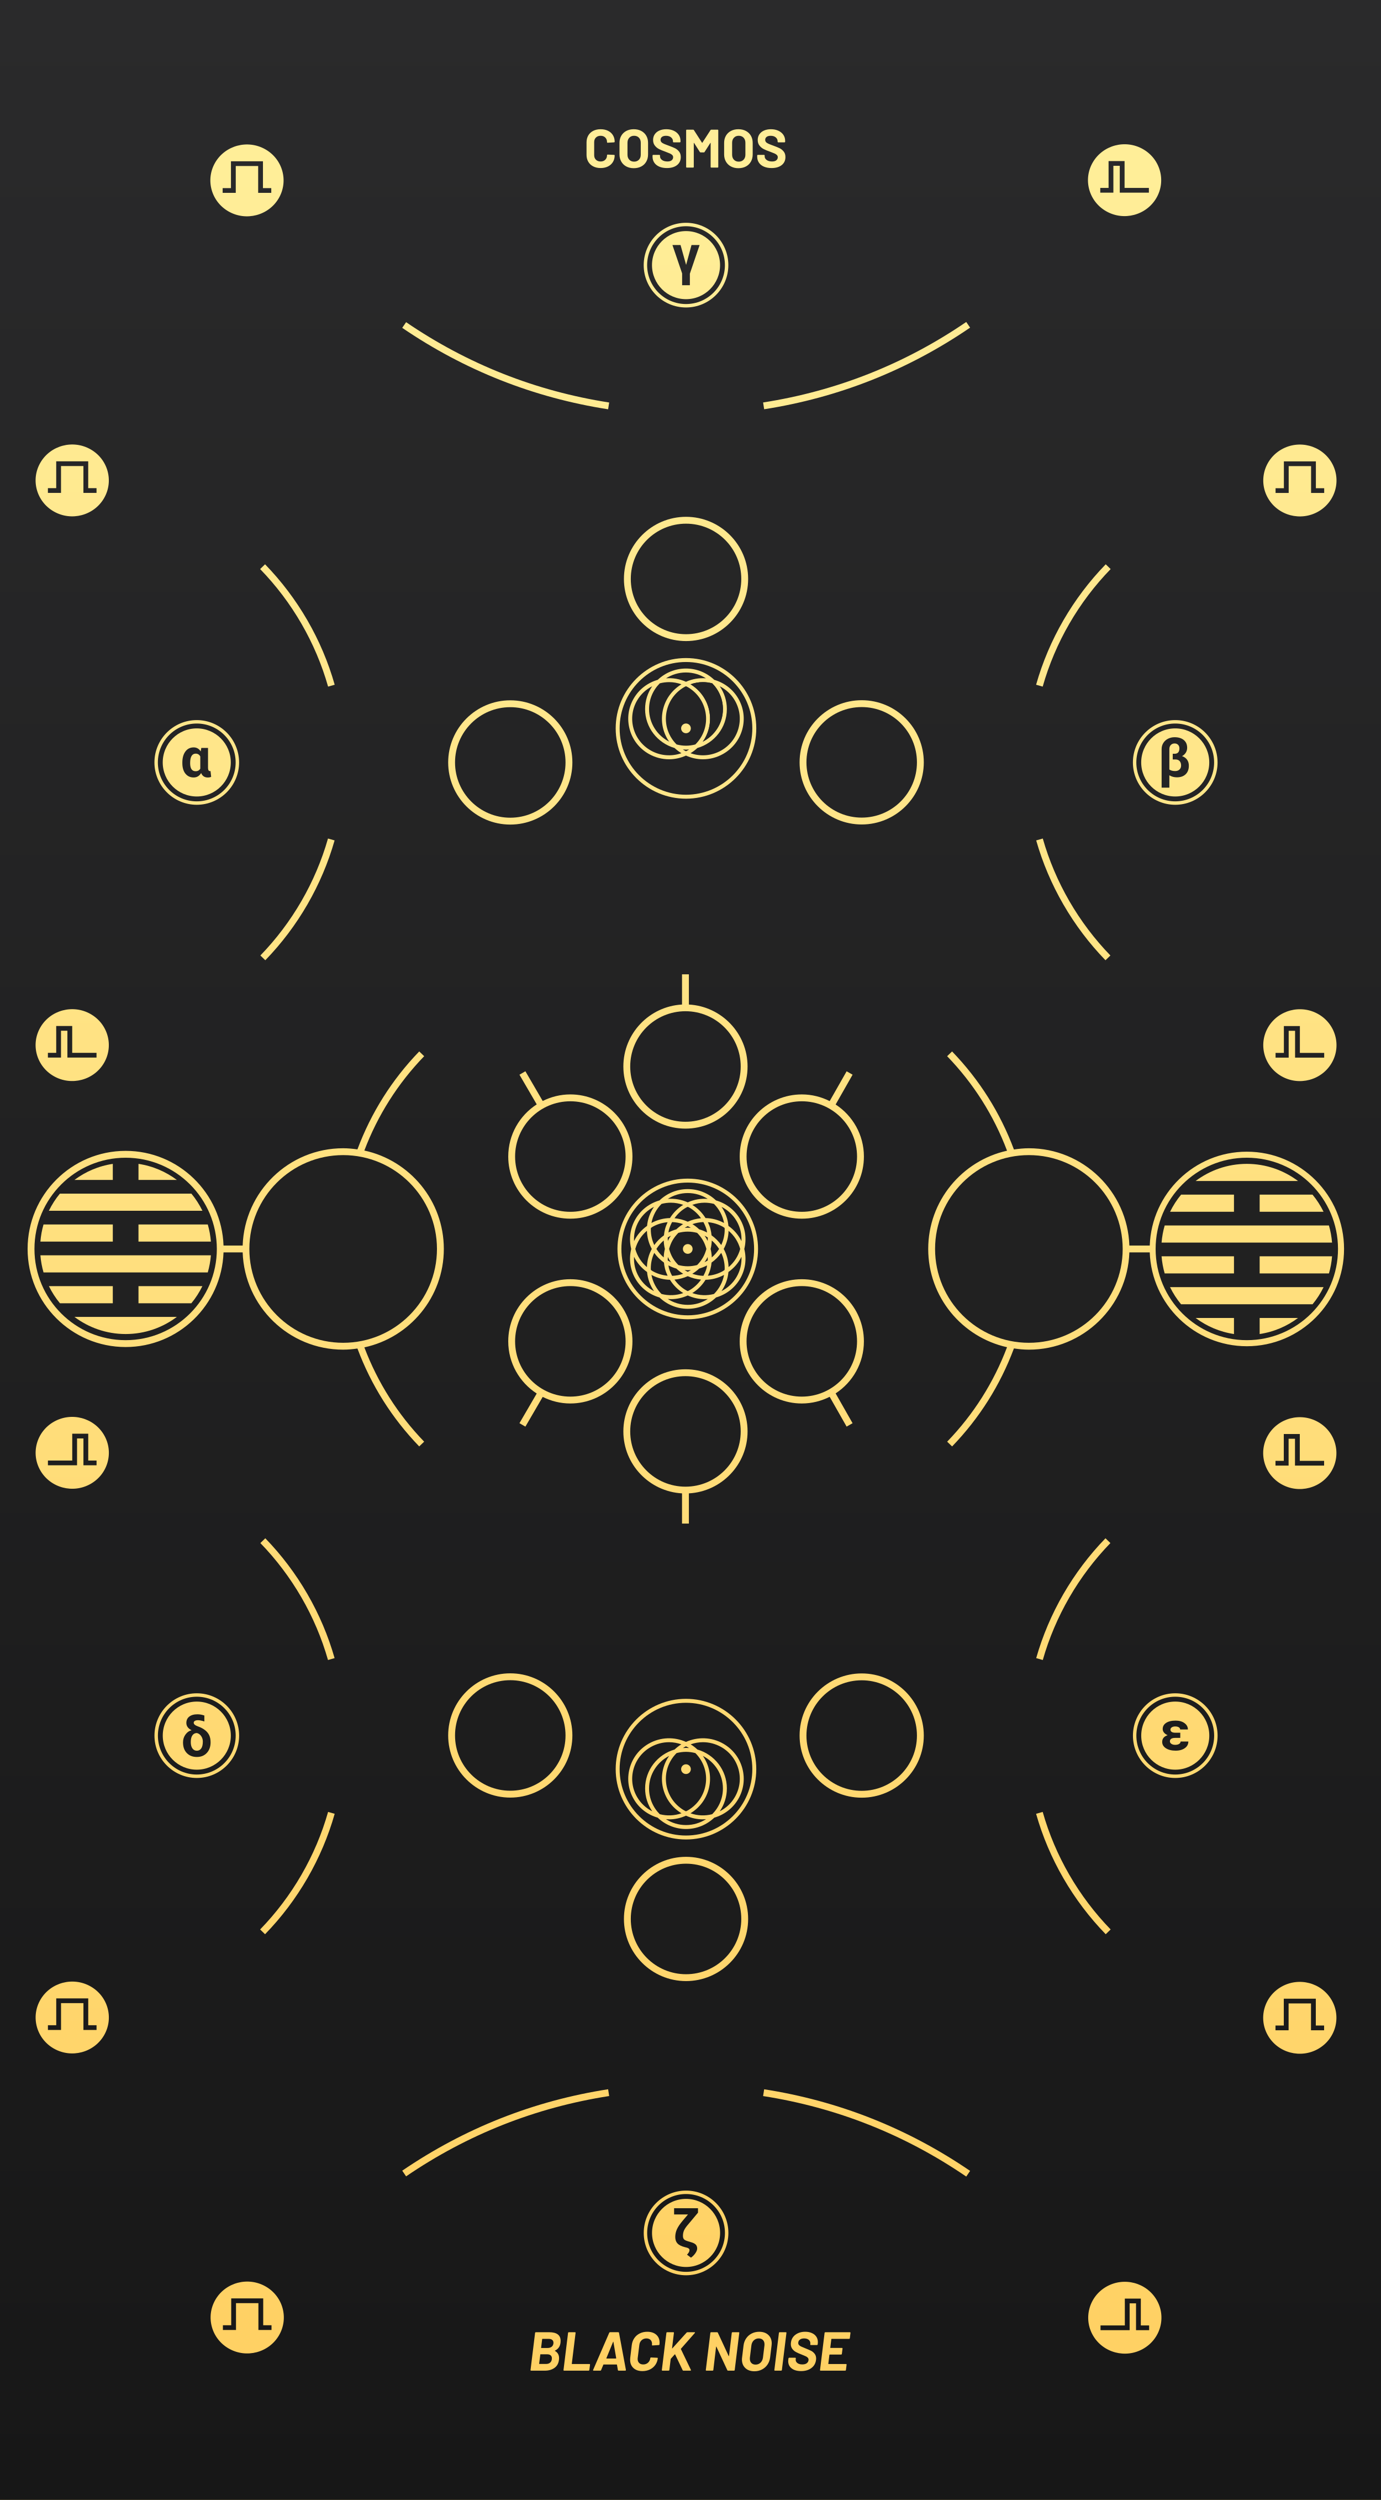 <?xml version="1.0" encoding="UTF-8"?>
<svg xmlns="http://www.w3.org/2000/svg" width="210" height="380" xmlns:xlink="http://www.w3.org/1999/xlink" viewBox="0 0 210 380">
  <rect x="0" y="0" width="210" height="380" fill="#808080" stroke="none"/>
  <defs>
    <linearGradient id="uuid-bb775ca7-9d2b-455b-bf8e-737dc80cd140" x1="105" y1="0" x2="105" y2="379.999" gradientUnits="userSpaceOnUse">
      <stop offset="0" stop-color="#fff09c"/>
      <stop offset="1" stop-color="#ffcf60"/>
    </linearGradient>
    <linearGradient id="uuid-5b960465-3c85-46ca-b145-1c94d4c06f89" x1="105" y1="0" x2="105" y2="380" gradientUnits="userSpaceOnUse">
      <stop offset="0" stop-color="#2a2a2b"/>
      <stop offset="1" stop-color="#171717"/>
    </linearGradient>
  </defs>
  <g id="uuid-0864970b-cf5e-45a9-b525-34cac071c23d" data-name="FND_BG">
    <rect width="210" height="379.999" fill="url(#uuid-bb775ca7-9d2b-455b-bf8e-737dc80cd140)"/>
  </g>
  <g id="uuid-2107d614-b903-4621-be8b-9906156e3ef3" data-name="Layer_18">
    <path d="M29.92,121.81c3.266,0,5.914-2.648,5.914-5.914s-2.648-5.914-5.914-5.914-5.914,2.648-5.914,5.914,2.648,5.914,5.914,5.914ZM29.92,110.721c2.858,0,5.175,2.317,5.175,5.175s-2.317,5.175-5.175,5.175-5.175-2.317-5.175-5.175,2.317-5.175,5.175-5.175Z" fill="#242425"/>
    <path d="M104.321,283.293c-4.64,0-8.401,3.761-8.401,8.401,0,4.64,3.761,8.401,8.401,8.401s8.401-3.761,8.401-8.401c0-4.64-3.761-8.401-8.401-8.401Z" fill="#1c1c1c"/>
    <path d="M28.235,117.644c.307.357.712.536,1.214.536.492,0,.871-.226,1.137-.676.184.453.523.681,1.015.681.204,0,.374-.035.509-.102l-.098-.884c-.021.01-.052.016-.09.016-.184,0-.281-.161-.289-.481v-3.044h-1.023l-.086.53c-.264-.408-.619-.611-1.068-.611-.533,0-.954.208-1.263.623s-.465.98-.465,1.695l.004.249c.028.621.195,1.112.501,1.469ZM29.132,114.908c.147-.234.355-.35.624-.35.318,0,.551.143.701.428v1.854c-.15.261-.386.391-.709.391-.557,0-.835-.408-.835-1.223,0-.5.073-.867.22-1.1Z" fill="#242425"/>
    <polygon points="9.278 70.843 12.685 70.843 12.685 74.923 14.678 74.923 14.678 74.203 13.414 74.203 13.414 70.123 8.548 70.123 8.548 74.203 7.285 74.203 7.285 74.923 9.278 74.923 9.278 70.843" fill="#262627"/>
    <polygon points="9.277 156.678 10.25 156.678 10.25 160.038 10.25 160.758 12.243 160.758 14.677 160.758 14.677 160.038 12.243 160.038 10.98 160.038 10.98 156.678 10.981 156.678 10.981 155.958 10.98 155.958 8.548 155.958 8.546 155.958 8.546 156.678 8.548 156.678 8.548 160.038 7.284 160.038 7.284 160.758 9.277 160.758 9.277 156.678" fill="#222223"/>
    <polygon points="35.851 25.235 39.258 25.235 39.258 29.315 41.251 29.315 41.251 28.596 39.987 28.596 39.987 24.516 35.121 24.516 35.121 28.596 33.858 28.596 33.858 29.315 35.851 29.315 35.851 25.235" fill="#29292a"/>
    <polygon points="40.025 349.372 35.159 349.372 35.159 353.452 33.895 353.452 33.895 354.172 35.888 354.172 35.888 350.092 39.295 350.092 39.295 354.172 41.288 354.172 41.288 353.452 40.025 353.452 40.025 349.372" fill="#181819"/>
    <path d="M86.729,167.402c-4.64,0-8.401,3.762-8.401,8.401s3.761,8.401,8.401,8.401c4.64,0,8.401-3.761,8.401-8.401s-3.761-8.401-8.401-8.401Z" fill="#212122"/>
    <polygon points="13.418 303.769 8.551 303.769 8.551 307.848 7.288 307.848 7.288 308.568 9.281 308.568 9.281 304.488 12.688 304.488 12.688 308.568 14.681 308.568 14.681 307.848 13.418 307.848 13.418 303.769" fill="#1b1b1b"/>
    <polygon points="11.716 222.733 11.716 222.013 11.716 218.653 12.688 218.653 12.688 222.733 14.682 222.733 14.682 222.013 13.418 222.013 13.418 218.653 13.419 218.653 13.419 217.933 13.418 217.933 10.986 217.933 10.985 217.933 10.985 218.653 10.986 218.653 10.986 222.013 9.723 222.013 7.288 222.013 7.288 222.733 9.723 222.733 11.716 222.733" fill="#1f1f1f"/>
    <path d="M31.183,262.996c-.286-.228-.646-.418-1.078-.571-.432-.152-.648-.337-.648-.554,0-.122.058-.218.175-.287.117-.069.277-.104.481-.104.236,0,.557.064.962.192v-.905l-.277-.081c-.25-.068-.512-.102-.786-.102-.517,0-.924.116-1.225.346-.301.231-.45.554-.45.97,0,.465.256.829.766,1.092l.012.024c-.37.095-.675.314-.919.656-.243.342-.365.728-.365,1.157v.045c0,.674.193,1.208.577,1.604.384.395.893.593,1.526.593.628,0,1.132-.204,1.514-.613.382-.409.573-.943.573-1.604,0-.429-.068-.789-.204-1.08-.136-.291-.347-.55-.634-.778ZM30.599,265.771c-.163.233-.384.35-.664.35-.285,0-.51-.117-.676-.35-.166-.233-.249-.557-.249-.972,0-.448.084-.788.251-1.019.167-.232.392-.348.674-.348.264.057.481.21.652.46.171.25.257.525.257.826,0,.47-.081.821-.245,1.054Z" fill="#1d1d1d"/>
    <path d="M102.507,336.611h2.111l-.827.977c-.399.473-.684.896-.854,1.268-.17.373-.255.768-.255,1.183,0,.407.113.733.34.977.227.245.592.43,1.094.558l.367.094c.253.076.374.2.363.371.011.182-.114.41-.375.685l.599.456c.266-.188.49-.414.672-.679s.273-.499.273-.703c0-.225-.058-.41-.173-.554s-.313-.266-.593-.363c-.144-.051-.364-.119-.66-.203s-.493-.185-.591-.304c-.098-.118-.147-.289-.147-.511,0-.31.058-.593.175-.85.117-.257.334-.566.652-.927l1.463-1.749v-.675h-3.635v.95Z" fill="#191919"/>
    <path d="M121.924,212.295c4.64,0,8.401-3.761,8.401-8.401,0-4.64-3.761-8.401-8.401-8.401s-8.401,3.761-8.401,8.401c0,4.64,3.761,8.401,8.401,8.401Z" fill="#202020"/>
    <path d="M131.032,107.48c-4.64,0-8.401,3.761-8.401,8.401,0,4.64,3.761,8.401,8.401,8.401s8.401-3.761,8.401-8.401c0-4.64-3.761-8.401-8.401-8.401Z" fill="#242425"/>
    <path d="M131.032,272.217c4.64,0,8.401-3.761,8.401-8.401,0-4.64-3.761-8.401-8.401-8.401s-8.401,3.761-8.401,8.401c0,4.64,3.761,8.401,8.401,8.401Z" fill="#1d1d1d"/>
    <circle cx="86.729" cy="203.894" r="8.401" fill="#202020"/>
    <path d="M104.313,100.628c-5.563,0-10.089,4.526-10.089,10.089s4.526,10.089,10.089,10.089,10.089-4.526,10.089-10.089-4.526-10.089-10.089-10.089Z" fill="#242425"/>
    <path d="M77.595,272.202c4.64,0,8.401-3.761,8.401-8.401,0-4.64-3.761-8.401-8.401-8.401s-8.401,3.761-8.401,8.401c0,4.64,3.761,8.401,8.401,8.401Z" fill="#1d1d1d"/>
    <path d="M77.595,107.495c-4.64,0-8.401,3.761-8.401,8.401,0,4.64,3.761,8.401,8.401,8.401s8.401-3.761,8.401-8.401c0-4.64-3.761-8.401-8.401-8.401Z" fill="#242425"/>
    <path d="M104.319,34.388c-3.266,0-5.914,2.648-5.914,5.914s2.648,5.914,5.914,5.914,5.914-2.648,5.914-5.914-2.648-5.914-5.914-5.914ZM104.319,45.477c-2.858,0-5.175-2.317-5.175-5.175s2.317-5.175,5.175-5.175c2.858,0,5.175,2.317,5.175,5.175s-2.317,5.175-5.175,5.175Z" fill="#282829"/>
    <path d="M98.41,339.42c0,3.266,2.648,5.914,5.914,5.914s5.914-2.648,5.914-5.914-2.648-5.914-5.914-5.914-5.914,2.648-5.914,5.914ZM109.5,339.42c0,2.858-2.317,5.175-5.175,5.175-2.858,0-5.175-2.317-5.175-5.175s2.317-5.175,5.175-5.175c2.858,0,5.175,2.317,5.175,5.175Z" fill="#191919"/>
    <path d="M104.582,179.759c-5.563,0-10.089,4.526-10.089,10.089s4.526,10.089,10.089,10.089,10.089-4.526,10.089-10.089-4.526-10.089-10.089-10.089Z" fill="#212121"/>
    <path d="M95.833,162.114c0,4.64,3.761,8.401,8.401,8.401s8.401-3.761,8.401-8.401c0-4.64-3.761-8.401-8.401-8.401s-8.401,3.761-8.401,8.401Z" fill="#222223"/>
    <polygon points="104.333 40.268 103.486 37.248 102.255 37.248 103.726 41.563 103.726 43.356 104.904 43.356 104.904 41.6 106.383 37.248 105.152 37.248 104.333 40.268" fill="#282829"/>
    <path d="M95.92,88.003c0,4.64,3.761,8.401,8.401,8.401s8.401-3.761,8.401-8.401c0-4.64-3.761-8.401-8.401-8.401s-8.401,3.761-8.401,8.401Z" fill="#262626"/>
    <path d="M29.926,257.912c-3.266,0-5.914,2.648-5.914,5.914s2.648,5.914,5.914,5.914,5.914-2.648,5.914-5.914-2.648-5.914-5.914-5.914ZM29.926,269.002c-2.858,0-5.175-2.317-5.175-5.175s2.317-5.175,5.175-5.175c2.858,0,5.175,2.317,5.175,5.175s-2.317,5.175-5.175,5.175Z" fill="#1d1d1d"/>
    <path d="M177.817,117.848c.334.206.716.31,1.145.31.565,0,1.01-.155,1.333-.467.323-.311.485-.744.485-1.301,0-.356-.089-.659-.267-.908-.178-.25-.434-.432-.768-.546.248-.133.439-.31.575-.53.136-.221.204-.466.204-.738,0-.506-.172-.9-.515-1.183-.343-.282-.809-.424-1.396-.424-.364,0-.698.077-1.002.232-.305.155-.542.37-.713.646-.171.276-.257.583-.257.923v5.868h1.178v-1.883ZM177.817,113.875c0-.269.074-.481.224-.635.15-.153.339-.23.571-.23.22,0,.397.068.532.204.135.136.202.316.202.539,0,.534-.232.809-.697.825h-.318v.864h.395c.288,0,.506.082.654.246.148.164.222.392.222.685,0,.244-.082.444-.245.6-.163.156-.383.234-.66.234-.364,0-.657-.079-.88-.236v-3.096Z" fill="#242425"/>
    <path d="M178.715,257.912c-3.266,0-5.914,2.648-5.914,5.914s2.648,5.914,5.914,5.914,5.914-2.648,5.914-5.914-2.648-5.914-5.914-5.914ZM178.715,269.002c-2.858,0-5.175-2.317-5.175-5.175s2.317-5.175,5.175-5.175c2.858,0,5.175,2.317,5.175,5.175s-2.317,5.175-5.175,5.175Z" fill="#1d1d1d"/>
    <path d="M179.304,265.084c-.148.095-.347.143-.597.143-.241,0-.437-.051-.585-.153-.148-.102-.222-.228-.222-.377,0-.348.266-.523.799-.526h.778v-.786h-.762c-.245,0-.428-.042-.55-.126s-.183-.197-.183-.338c0-.147.066-.265.2-.354.133-.09.31-.135.53-.135.223,0,.402.042.54.126.138.084.206.196.206.334h1.178c0-.394-.174-.717-.522-.97-.347-.253-.795-.379-1.341-.379-.608,0-1.089.114-1.441.342s-.528.542-.528.941c0,.196.066.375.2.54.133.165.318.295.554.393-.554.182-.831.523-.831,1.023,0,.399.19.721.568.964.379.243.871.365,1.477.365.565,0,1.028-.126,1.39-.379.362-.253.542-.588.542-1.007h-1.178c0,.144-.074.263-.222.359Z" fill="#1d1d1d"/>
    <path d="M178.709,121.81c3.266,0,5.914-2.648,5.914-5.914s-2.648-5.914-5.914-5.914-5.914,2.648-5.914,5.914,2.648,5.914,5.914,5.914ZM178.71,110.721c2.858,0,5.175,2.317,5.175,5.175s-2.317,5.175-5.175,5.175c-2.858,0-5.175-2.317-5.175-5.175s2.317-5.175,5.175-5.175Z" fill="#242425"/>
    <polygon points="197.664 160.048 197.664 156.688 197.665 156.688 197.665 155.968 197.664 155.968 195.232 155.968 195.23 155.968 195.23 156.688 195.232 156.688 195.232 160.048 193.968 160.048 193.968 160.767 195.961 160.767 195.961 156.688 196.934 156.688 196.934 160.048 196.934 160.767 198.927 160.767 201.361 160.767 201.361 160.048 198.927 160.048 197.664 160.048" fill="#222223"/>
    <polygon points="200.086 303.814 195.219 303.814 195.219 307.894 193.956 307.894 193.956 308.614 195.949 308.614 195.949 304.534 199.356 304.534 199.356 308.614 201.349 308.614 201.349 307.894 200.086 307.894 200.086 303.814" fill="#1b1b1b"/>
    <polygon points="173.478 350.122 173.48 350.122 173.48 349.402 173.478 349.402 171.047 349.402 171.045 349.402 171.045 350.122 171.047 350.122 171.047 353.482 169.783 353.482 167.349 353.482 167.349 354.202 169.783 354.202 171.776 354.202 171.776 353.482 171.776 350.122 172.749 350.122 172.749 354.202 174.742 354.202 174.742 353.482 173.478 353.482 173.478 350.122" fill="#181819"/>
    <polygon points="169.304 25.205 170.276 25.205 170.276 28.565 170.276 29.285 172.269 29.285 174.704 29.285 174.704 28.565 172.269 28.565 171.006 28.565 171.006 25.205 171.007 25.205 171.007 24.485 171.006 24.485 168.574 24.485 168.573 24.485 168.573 25.205 168.574 25.205 168.574 28.565 167.311 28.565 167.311 29.285 169.304 29.285 169.304 25.205" fill="#29292a"/>
    <polygon points="197.651 222.059 197.651 218.699 197.652 218.699 197.652 217.979 197.651 217.979 195.219 217.979 195.217 217.979 195.217 218.699 195.219 218.699 195.219 222.059 193.956 222.059 193.956 222.779 195.949 222.779 195.949 218.699 196.921 218.699 196.921 222.059 196.921 222.779 198.914 222.779 201.349 222.779 201.349 222.059 198.914 222.059 197.651 222.059" fill="#1f1f1f"/>
    <path d="M189.595,175.981c-7.646,0-13.867,6.221-13.867,13.867s6.221,13.867,13.867,13.867,13.867-6.221,13.867-13.867-6.221-13.867-13.867-13.867ZM189.595,176.915c2.924,0,5.613.975,7.786,2.603h-15.572c2.173-1.628,4.862-2.603,7.786-2.603ZM179.604,181.594h8.038v2.604h-9.718c.46-.935,1.019-1.812,1.68-2.604ZM176.633,190.967h11.01v2.604h-10.536c-.244-.836-.403-1.707-.474-2.604ZM187.642,202.782c-2.167-.327-4.155-1.185-5.833-2.442h5.833v2.442ZM191.548,202.782v-2.442h5.833c-1.678,1.257-3.666,2.115-5.833,2.442ZM199.593,198.257h-19.996c-.66-.792-1.218-1.669-1.677-2.603h23.349c-.459.935-1.017,1.811-1.677,2.603ZM202.084,193.571h-10.536v-2.604h11.01c-.071.897-.23,1.767-.474,2.604ZM202.557,188.884h-25.924c.071-.897.231-1.767.475-2.604h24.973c.244.836.404,1.707.475,2.604ZM201.266,184.198h-9.718v-2.604h8.038c.661.792,1.22,1.669,1.68,2.604Z" fill="#212121"/>
    <path d="M0,0v380h210V0H0ZM194.881,68.308c2.663-1.508,6.068-.613,7.606,1.999,1.538,2.612.625,5.952-2.038,7.461-2.663,1.508-6.068.613-7.606-1.999-1.538-2.612-.625-5.952,2.038-7.46ZM202.487,161.603c-1.538,2.612-4.943,3.507-7.606,1.999-2.663-1.508-3.575-4.848-2.038-7.461,1.538-2.612,4.943-3.507,7.606-1.999,2.663,1.508,3.575,4.848,2.038,7.46ZM185.146,115.896c0,3.549-2.887,6.436-6.436,6.436s-6.436-2.887-6.436-6.436,2.887-6.436,6.436-6.436,6.436,2.887,6.436,6.436ZM166.186,24.659c1.537-2.612,4.943-3.507,7.606-1.999,2.663,1.508,3.575,4.848,2.038,7.46-1.538,2.612-4.943,3.507-7.606,1.999-2.663-1.508-3.575-4.848-2.038-7.461ZM168.14,85.776l.749.726c-4.868,5.011-8.441,11.19-10.333,17.867l-1.003-.284c1.939-6.843,5.601-13.174,10.588-18.309ZM168.852,145.239l-.749.726c-4.954-5.113-8.598-11.413-10.536-18.217l1.003-.286c1.891,6.64,5.447,12.787,10.282,17.777ZM147.518,49.803c-9.472,6.472-20.009,10.646-31.317,12.405l-.16-1.031c11.153-1.735,21.546-5.851,30.888-12.235l.589.861ZM104.321,301.138c-5.208,0-9.444-4.237-9.444-9.444s4.237-9.444,9.444-9.444,9.444,4.237,9.444,9.444-4.237,9.444-9.444,9.444ZM110.761,339.42c0,3.549-2.887,6.436-6.436,6.436s-6.436-2.887-6.436-6.436,2.887-6.436,6.436-6.436,6.436,2.887,6.436,6.436ZM104.313,279.612c-5.894,0-10.689-4.795-10.689-10.689s4.795-10.689,10.689-10.689,10.689,4.795,10.689,10.689-4.795,10.689-10.689,10.689ZM113.678,162.114c0,5.208-4.237,9.444-9.444,9.444s-9.444-4.237-9.444-9.444c0-5.031,3.957-9.144,8.921-9.418v-4.595h1.043v4.595c4.965.272,8.924,4.386,8.924,9.418ZM131.369,175.803c0,5.208-4.237,9.444-9.444,9.444s-9.444-4.237-9.444-9.444,4.237-9.444,9.444-9.444c1.525,0,2.962.372,4.239,1.016l2.578-4.531.907.515-2.579,4.533c2.585,1.687,4.3,4.6,4.3,7.91ZM94.79,217.583c0-5.208,4.237-9.444,9.444-9.444s9.444,4.237,9.444,9.444c0,5.032-3.959,9.145-8.924,9.418v4.595h-1.043v-4.595c-4.964-.274-8.921-4.387-8.921-9.418ZM104.582,200.538c-5.894,0-10.689-4.795-10.689-10.689s4.795-10.689,10.689-10.689,10.689,4.795,10.689,10.689-4.795,10.689-10.689,10.689ZM96.173,175.803c0,5.208-4.237,9.444-9.444,9.444s-9.444-4.237-9.444-9.444c0-3.324,1.73-6.246,4.333-7.93l-2.626-4.509.902-.525,2.632,4.519c1.268-.634,2.692-1,4.204-1,5.208,0,9.444,4.237,9.444,9.444ZM77.595,125.34c-5.207,0-9.444-4.237-9.444-9.444s4.237-9.444,9.444-9.444c5.208,0,9.444,4.237,9.444,9.444s-4.237,9.444-9.444,9.444ZM77.595,254.357c5.208,0,9.444,4.237,9.444,9.444s-4.237,9.444-9.444,9.444c-5.207,0-9.444-4.237-9.444-9.444s4.237-9.444,9.444-9.444ZM86.729,213.338c-1.511,0-2.936-.366-4.204-1l-2.632,4.519-.902-.525,2.626-4.509c-2.603-1.684-4.333-4.606-4.333-7.93,0-5.208,4.237-9.444,9.444-9.444s9.444,4.237,9.444,9.444-4.237,9.444-9.444,9.444ZM112.48,203.894c0-5.207,4.237-9.444,9.444-9.444s9.444,4.237,9.444,9.444c0,3.31-1.715,6.223-4.3,7.91l2.579,4.534-.907.515-2.578-4.531c-1.277.645-2.713,1.016-4.239,1.016-5.208,0-9.444-4.237-9.444-9.444ZM131.032,254.372c5.208,0,9.444,4.237,9.444,9.444s-4.237,9.444-9.444,9.444-9.444-4.237-9.444-9.444,4.237-9.444,9.444-9.444ZM131.032,125.325c-5.208,0-9.444-4.237-9.444-9.444s4.237-9.444,9.444-9.444,9.444,4.237,9.444,9.444-4.237,9.444-9.444,9.444ZM115.141,23.639c0-.027.009-.05.029-.069.019-.02.042-.029.069-.029h.94c.027,0,.051.009.07.029.019.019.028.042.028.069v.124c0,.22.102.405.306.556.202.151.478.226.824.226.291,0,.508-.061.651-.185.143-.124.214-.276.214-.458,0-.132-.044-.242-.132-.333-.088-.092-.207-.171-.359-.239-.151-.068-.391-.163-.72-.285-.368-.126-.68-.255-.935-.387s-.47-.312-.643-.539c-.173-.228-.26-.51-.26-.845,0-.33.085-.618.255-.865.17-.247.406-.437.708-.568.303-.132.651-.198,1.047-.198.417,0,.79.074,1.117.222.327.149.582.356.767.623.183.267.276.575.276.926v.124c0,.028-.01.051-.029.07s-.042.029-.069.029h-.948c-.028,0-.051-.01-.07-.029s-.029-.042-.029-.07v-.065c0-.231-.095-.427-.284-.589-.19-.162-.45-.243-.779-.243-.258,0-.461.055-.607.165-.145.11-.218.262-.218.454,0,.137.043.252.128.346.086.094.211.177.379.251.168.073.427.174.779.301.39.143.697.269.919.378.222.111.422.274.602.491.178.217.268.498.268.845,0,.516-.189.923-.568,1.223-.379.3-.893.45-1.541.45-.44,0-.824-.07-1.154-.21-.33-.141-.583-.341-.762-.602-.178-.262-.268-.565-.268-.911v-.181ZM110.114,21.711c0-.406.091-.766.272-1.079.182-.313.436-.556.762-.729.327-.173.705-.26,1.134-.26.434,0,.814.086,1.141.26s.581.416.762.729c.181.313.272.673.272,1.079v1.763c0,.412-.091.778-.272,1.096-.181.319-.436.564-.762.737-.327.173-.707.26-1.141.26-.429,0-.807-.088-1.134-.264-.327-.176-.58-.422-.762-.737-.181-.316-.272-.68-.272-1.092v-1.763ZM113.765,88.003c0,5.208-4.237,9.444-9.444,9.444s-9.444-4.237-9.444-9.444,4.237-9.444,9.444-9.444,9.444,4.237,9.444,9.444ZM104.338,19.808c0-.027.009-.051.028-.07.019-.019.043-.028.07-.028h.964c.05,0,.089.021.116.065l1.236,1.92c.016.033.033.033.049,0l1.244-1.92c.027-.044.066-.065.116-.065h.964c.028,0,.051.009.07.028s.029.043.029.07v5.571c0,.027-.01.05-.029.069-.019.02-.042.029-.07.029h-.964c-.028,0-.051-.009-.07-.029-.019-.019-.029-.042-.029-.069v-3.634c0-.022-.005-.033-.016-.033-.011,0-.022.008-.033.025l-.873,1.368c-.027.043-.066.065-.116.065h-.486c-.049,0-.088-.022-.116-.065l-.873-1.368c-.011-.017-.022-.023-.033-.021-.011.003-.016.015-.016.037v3.626c0,.027-.01.05-.029.069-.019.02-.042.029-.07.029h-.964c-.027,0-.051-.009-.07-.029-.019-.019-.028-.042-.028-.069v-5.571ZM110.755,40.302c0,3.549-2.887,6.436-6.436,6.436s-6.436-2.887-6.436-6.436,2.887-6.436,6.436-6.436,6.436,2.887,6.436,6.436ZM99.229,23.639c0-.027.009-.05.029-.069.019-.02.042-.029.069-.029h.94c.027,0,.051.009.07.029.019.019.028.042.028.069v.124c0,.22.102.405.306.556.202.151.478.226.824.226.291,0,.508-.061.651-.185s.214-.276.214-.458c0-.132-.044-.242-.132-.333-.088-.092-.207-.171-.359-.239-.151-.068-.391-.163-.72-.285-.368-.126-.68-.255-.935-.387s-.47-.312-.643-.539c-.173-.228-.26-.51-.26-.845,0-.33.084-.618.255-.865.17-.247.406-.437.708-.568.303-.132.651-.198,1.047-.198.417,0,.79.074,1.117.222.327.149.582.356.766.623.183.267.276.575.276.926v.124c0,.028-.01.051-.029.07-.019.019-.042.029-.069.029h-.948c-.028,0-.051-.01-.07-.029s-.029-.042-.029-.07v-.065c0-.231-.095-.427-.284-.589-.19-.162-.45-.243-.779-.243-.259,0-.461.055-.607.165-.145.11-.218.262-.218.454,0,.137.043.252.128.346.086.094.211.177.379.251.168.073.427.174.779.301.39.143.697.269.919.378.222.111.422.274.602.491.178.217.268.498.268.845,0,.516-.189.923-.568,1.223s-.893.45-1.541.45c-.44,0-.824-.07-1.154-.21-.33-.141-.583-.341-.762-.602-.178-.262-.268-.565-.268-.911v-.181ZM94.203,21.711c0-.406.091-.766.272-1.079.182-.313.436-.556.762-.729s.705-.26,1.134-.26c.434,0,.814.086,1.141.26.327.173.581.416.763.729.181.313.272.673.272,1.079v1.763c0,.412-.091.778-.272,1.096-.181.319-.436.564-.763.737-.327.173-.707.26-1.141.26-.428,0-.807-.088-1.134-.264s-.58-.422-.762-.737c-.181-.316-.272-.68-.272-1.092v-1.763ZM104.313,100.029c5.894,0,10.689,4.795,10.689,10.689s-4.795,10.689-10.689,10.689-10.689-4.795-10.689-10.689,4.795-10.689,10.689-10.689ZM89.192,21.638c0-.396.088-.744.264-1.047.176-.302.425-.535.75-.7.324-.165.7-.247,1.129-.247.422,0,.795.078,1.117.235.321.156.571.378.749.667.179.289.269.623.269,1.001,0,.05-.033.081-.1.092l-.964.057h-.016c-.055,0-.083-.03-.083-.091,0-.292-.089-.525-.269-.701-.178-.175-.413-.264-.704-.264-.297,0-.534.089-.713.264-.178.176-.268.409-.268.701v1.986c0,.286.09.516.268.692.179.176.416.264.713.264.291,0,.526-.087.704-.264.179-.176.269-.406.269-.692,0-.06.032-.091.099-.091l.964.041c.028,0,.051.008.07.024.019.017.029.036.029.058,0,.379-.089.714-.269,1.005-.178.292-.429.517-.749.676-.322.159-.694.239-1.117.239-.429,0-.805-.084-1.129-.251-.325-.168-.574-.402-.75-.705-.176-.302-.264-.651-.264-1.046v-1.903ZM61.753,48.973c9.342,6.372,19.731,10.481,30.879,12.21l-.16,1.031c-11.302-1.753-21.836-5.918-31.307-12.379l.588-.862ZM49.89,104.369c-1.892-6.677-5.465-12.856-10.333-17.867l.749-.726c4.987,5.135,8.648,11.466,10.588,18.309l-1.003.284ZM50.879,127.748c-1.938,6.804-5.582,13.104-10.536,18.217l-.749-.726c4.835-4.99,8.39-11.137,10.282-17.777l1.003.286ZM32.733,24.69c1.537-2.612,4.943-3.507,7.606-1.999,2.663,1.508,3.575,4.848,2.038,7.461-1.537,2.612-4.943,3.507-7.606,1.999s-3.575-4.848-2.038-7.46ZM29.92,109.46c3.549,0,6.436,2.887,6.436,6.436s-2.887,6.436-6.436,6.436-6.436-2.887-6.436-6.436,2.887-6.436,6.436-6.436ZM6.159,70.297c1.538-2.612,4.943-3.507,7.606-1.999,2.663,1.508,3.575,4.848,2.038,7.461-1.538,2.612-4.943,3.507-7.606,1.999-2.663-1.508-3.575-4.848-2.038-7.46ZM6.159,156.132c1.537-2.612,4.943-3.507,7.606-1.999,2.663,1.508,3.575,4.848,2.038,7.461-1.538,2.612-4.943,3.507-7.606,1.999-2.663-1.508-3.575-4.848-2.038-7.46ZM15.807,309.404c-1.538,2.612-4.943,3.507-7.606,1.999-2.663-1.508-3.575-4.848-2.038-7.46,1.538-2.612,4.943-3.507,7.606-1.999,2.663,1.508,3.575,4.848,2.038,7.46ZM8.201,216.108c2.663-1.508,6.068-.613,7.606,1.999,1.538,2.612.625,5.952-2.038,7.46-2.663,1.508-6.068.613-7.606-1.999-1.538-2.612-.625-5.952,2.038-7.46ZM23.49,263.827c0-3.549,2.887-6.436,6.436-6.436s6.436,2.887,6.436,6.436-2.887,6.436-6.436,6.436-6.436-2.887-6.436-6.436ZM42.414,355.007c-1.538,2.612-4.943,3.507-7.606,1.999-2.663-1.508-3.575-4.848-2.038-7.461,1.538-2.612,4.943-3.507,7.606-1.999,2.663,1.508,3.575,4.848,2.038,7.46ZM40.306,294.017l-.749-.726c4.867-5.01,8.44-11.189,10.333-17.866l1.003.284c-1.94,6.844-5.601,13.175-10.588,18.309ZM39.594,234.555l.749-.726c4.954,5.113,8.598,11.413,10.536,18.217l-1.003.286c-1.891-6.64-5.447-12.787-10.282-17.777ZM52.182,205.156c-8.265,0-15.003-6.588-15.281-14.786h-2.91c-.278,7.979-6.838,14.388-14.884,14.388-8.222,0-14.91-6.688-14.91-14.909,0-8.222,6.689-14.91,14.91-14.91,8.045,0,14.606,6.41,14.884,14.389h2.91c.278-8.198,7.017-14.786,15.281-14.786.738,0,1.459.071,2.17.172,2.084-5.571,5.239-10.582,9.399-14.889l.751.724c-4.013,4.155-7.064,8.981-9.098,14.341,6.898,1.484,12.086,7.625,12.086,14.96,0,7.335-5.188,13.474-12.085,14.959,2.032,5.357,5.082,10.18,9.093,14.334l-.751.724c-4.158-4.307-7.312-9.315-9.394-14.883-.711.102-1.432.172-2.171.172ZM61.165,329.958c9.472-6.46,20.005-10.625,31.307-12.378l.16,1.031c-11.148,1.729-21.537,5.837-30.879,12.209l-.588-.862ZM85.23,356.114c-.061.551-.339.95-.834,1.194-.034.016-.037.034-.009.05.418.228.627.596.627,1.101,0,.051-.006.136-.017.259-.066.54-.295.948-.689,1.223-.392.276-.874.414-1.448.414h-2.103c-.029,0-.05-.009-.067-.03-.016-.019-.022-.043-.016-.07l.693-5.642c.005-.028.017-.052.038-.071.019-.019.043-.029.07-.029h2.037c1.157,0,1.736.436,1.736,1.31,0,.127-.005.225-.016.291ZM89.619,360.254c-.005.028-.017.051-.038.07-.019.02-.043.03-.07.03h-3.739c-.029,0-.05-.009-.067-.03-.016-.019-.022-.043-.016-.07l.693-5.642c.005-.028.017-.052.038-.071.019-.019.043-.029.07-.029h.952c.027,0,.05.009.067.029.016.019.021.044.016.071l-.576,4.69c0,.028.011.042.034.042h2.645c.062,0,.093.034.093.1l-.101.81ZM95.177,360.262c0,.028-.008.05-.024.066-.017.017-.039.025-.067.025h-1.035c-.05,0-.081-.027-.092-.084l-.142-.818c0-.005-.003-.012-.008-.02-.006-.008-.014-.013-.025-.013h-1.995c-.016,0-.031.012-.042.034l-.341.818c-.017.056-.053.084-.109.084h-1.035c-.034,0-.057-.011-.07-.034-.014-.022-.013-.05.004-.084l2.445-5.641c.028-.056.067-.084.117-.084h1.268c.05,0,.084.027.1.084l1.051,5.641v.025ZM100.285,356.373c-.011.056-.048.087-.109.093l-.951.058h-.017c-.056,0-.077-.031-.066-.092.005-.034.008-.081.008-.143,0-.256-.076-.458-.229-.609-.154-.15-.361-.225-.623-.225-.289,0-.533.091-.73.272-.198.18-.313.416-.346.705l-.25,2.011c-.006.034-.009.081-.009.142,0,.251.075.451.226.601.15.151.359.225.626.225.289,0,.532-.089.726-.267s.312-.412.35-.701c.011-.061.047-.092.108-.092l.943.042c.027,0,.05.007.067.02.016.014.021.036.016.063-.045.384-.172.723-.384,1.018-.212.295-.485.524-.822.685-.336.161-.713.242-1.131.242-.579,0-1.035-.156-1.368-.468-.334-.312-.501-.729-.501-1.252,0-.133.006-.236.017-.309l.233-1.928c.05-.401.18-.754.392-1.061.211-.306.487-.542.826-.709.339-.167.717-.251,1.135-.251.579,0,1.036.151,1.373.45.336.301.504.702.504,1.202,0,.061-.005.153-.016.275ZM105.651,354.636l-2.095,2.379c-.022.022-.029.042-.017.059l1.519,3.162c.006.011.009.029.009.05,0,.045-.029.067-.084.067h-1.069c-.056,0-.092-.022-.108-.067l-1.144-2.403c-.005-.011-.013-.016-.024-.016-.011,0-.022.005-.034.016l-.593.659-.024.05-.201,1.662c-.005.028-.018.051-.038.07-.019.02-.043.03-.07.03h-.952c-.029,0-.05-.009-.067-.03-.016-.019-.022-.043-.016-.07l.693-5.642c.005-.028.017-.052.038-.071.019-.019.043-.029.07-.029h.952c.027,0,.05.009.067.029.016.019.021.044.016.071l-.283,2.337c-.006.016-.003.026.008.029.011.003.022-.001.034-.012l2.169-2.395c.034-.039.075-.058.125-.058h1.069c.055,0,.084.019.084.058,0,.022-.011.045-.034.066ZM111.727,360.254c-.005.028-.018.051-.038.07-.019.02-.043.03-.07.03h-.919c-.05,0-.083-.022-.1-.067l-1.661-3.572c-.006-.016-.014-.023-.026-.02-.011.003-.019.015-.024.038l-.418,3.522c-.005.028-.018.051-.038.07-.019.02-.043.03-.07.03h-.952c-.029,0-.05-.009-.067-.03-.016-.019-.022-.043-.016-.07l.693-5.642c.005-.028.017-.052.038-.071.019-.019.043-.029.07-.029h.918c.051,0,.087.021.109.066l1.652,3.556c.005.016.014.023.025.02.01-.002.019-.015.024-.037l.418-3.506c.005-.028.017-.052.038-.071.019-.019.043-.029.07-.029h.952c.028,0,.05.009.067.029.016.019.021.044.016.071l-.693,5.642ZM117.327,356.54l-.217,1.786c-.05.418-.183.786-.4,1.106-.217.32-.498.568-.844.747-.344.178-.728.267-1.151.267-.579,0-1.039-.163-1.381-.488-.342-.326-.513-.761-.513-1.306,0-.1.008-.209.026-.326l.217-1.786c.05-.412.183-.776.4-1.093s.496-.563.838-.739c.342-.175.725-.263,1.148-.263.584,0,1.047.162,1.39.484.341.323.512.751.512,1.286,0,.106-.008.214-.024.325ZM118.896,360.254c-.005.028-.018.051-.038.07-.019.02-.043.03-.07.03h-.952c-.029,0-.05-.009-.067-.03-.016-.019-.022-.043-.016-.07l.693-5.642c.005-.028.017-.052.038-.071.019-.019.043-.029.07-.029h.952c.027,0,.05.009.067.029.016.019.021.044.016.071l-.693,5.642ZM124.355,356.239l-.017.125c-.005.029-.017.052-.037.071-.02.019-.044.03-.071.03h-.935c-.027,0-.05-.01-.066-.03-.017-.019-.022-.043-.017-.071l.009-.066c.027-.234-.041-.433-.205-.597-.164-.164-.411-.247-.739-.247-.273,0-.49.063-.651.188-.161.124-.242.295-.242.512,0,.123.04.226.117.31.078.083.194.161.346.233s.385.17.697.292c.345.139.613.257.806.354.192.097.366.244.522.438.155.195.233.439.233.735,0,.039-.005.108-.016.209-.067.523-.305.935-.714,1.239-.409.304-.93.455-1.565.455-.606,0-1.083-.137-1.431-.41-.347-.272-.522-.643-.522-1.109,0-.051.006-.125.017-.226l.024-.183c.006-.027.018-.051.038-.07.019-.02.043-.03.071-.03h.926c.027,0,.05.009.067.03.016.019.021.043.016.07l-.016.125c-.029.223.048.411.229.563.18.153.441.229.78.229.312,0,.546-.069.705-.208.159-.14.238-.31.238-.509,0-.122-.041-.225-.121-.309-.08-.084-.19-.158-.326-.221-.137-.064-.351-.155-.647-.272-.322-.122-.595-.242-.817-.363-.223-.119-.41-.279-.559-.48-.151-.201-.225-.448-.225-.743,0-.039.005-.109.016-.209.061-.506.292-.908.693-1.206.4-.297.896-.446,1.485-.446.378,0,.713.065,1.006.197.292.13.518.314.676.55.158.236.237.513.237.83,0,.045-.005.117-.016.217ZM129.228,355.422c-.005.028-.018.051-.038.07s-.043.03-.07.03h-2.663c-.011,0-.02.004-.029.012-.008.008-.013.018-.013.03l-.158,1.294c0,.028.011.042.034.042h1.744c.028,0,.05.009.066.029.017.019.022.044.017.071l-.101.809c-.005.029-.018.052-.038.071-.019.019-.043.03-.07.03h-1.744c-.029,0-.042.013-.042.042l-.167,1.352c0,.028.011.042.034.042h2.654c.061,0,.092.034.092.1l-.101.81c-.005.028-.017.051-.037.07-.02.02-.044.03-.071.03h-3.747c-.029,0-.05-.009-.067-.03-.016-.019-.022-.043-.016-.07l.693-5.642c.005-.028.017-.052.038-.071.019-.019.043-.029.07-.029h3.739c.029,0,.052.009.071.029s.026.044.02.071l-.1.81ZM146.929,330.852c-9.343-6.384-19.736-10.501-30.888-12.236l.16-1.031c11.308,1.759,21.844,5.932,31.317,12.405l-.589.862ZM158.556,275.424c1.893,6.678,5.466,12.856,10.333,17.866l-.749.726c-4.987-5.134-8.648-11.465-10.588-18.309l1.003-.284ZM157.567,252.046c1.938-6.804,5.582-13.104,10.536-18.217l.749.726c-4.835,4.99-8.39,11.137-10.282,17.777l-1.003-.286ZM173.829,357.037c-2.663,1.508-6.068.613-7.606-1.999-1.537-2.612-.625-5.952,2.038-7.461,2.663-1.508,6.068-.613,7.606,1.999,1.537,2.612.625,5.952-2.038,7.46ZM178.715,270.263c-3.549,0-6.436-2.887-6.436-6.436s2.887-6.436,6.436-6.436,6.436,2.887,6.436,6.436-2.887,6.436-6.436,6.436ZM200.436,311.449c-2.663,1.508-6.068.613-7.606-1.999-1.538-2.612-.625-5.952,2.038-7.46,2.663-1.508,6.068-.613,7.606,1.999,1.538,2.612.625,5.952-2.038,7.46ZM202.474,223.614c-1.538,2.612-4.943,3.507-7.606,1.999-2.663-1.508-3.575-4.848-2.038-7.461,1.538-2.612,4.943-3.507,7.606-1.999,2.663,1.508,3.575,4.848,2.038,7.46ZM189.595,204.635c-7.977,0-14.482-6.354-14.76-14.264h-3.099c-.278,8.198-7.017,14.786-15.281,14.786-.775,0-1.53-.076-2.273-.188-2.082,5.574-5.238,10.588-9.4,14.899l-.751-.724c4.017-4.161,7.07-8.993,9.103-14.36-6.847-1.522-11.986-7.635-11.986-14.934,0-7.3,5.139-13.412,11.987-14.935-2.033-5.37-5.088-10.204-9.108-14.366l.751-.724c4.164,4.312,7.321,9.328,9.405,14.905.744-.111,1.498-.188,2.273-.188,8.265,0,15.003,6.588,15.281,14.786h3.099c.278-7.91,6.783-14.265,14.76-14.265,8.153,0,14.786,6.633,14.786,14.786s-6.633,14.786-14.786,14.786Z" fill="url(#uuid-5b960465-3c85-46ca-b145-1c94d4c06f89)"/>
    <path d="M115.377,355.455c-.295,0-.546.099-.752.296s-.328.457-.367.78l-.225,1.836c-.006.04-.008.098-.008.175,0,.273.077.49.233.651.156.162.367.242.635.242.301,0,.552-.098.755-.292.203-.195.327-.453.372-.776l.225-1.836c.005-.039.008-.097.008-.175,0-.278-.078-.498-.233-.659-.156-.161-.371-.242-.643-.242Z" fill="#181818"/>
    <path d="M112.335,24.571c.302,0,.546-.097.733-.289.186-.192.28-.448.28-.766v-1.813c0-.319-.092-.575-.276-.771s-.43-.293-.737-.293c-.303,0-.546.098-.729.293-.185.195-.277.452-.277.771v1.813c0,.319.091.574.277.766.183.192.426.289.729.289Z" fill="#29292a"/>
    <path d="M93.252,355.952c-.011.003-.019.012-.025.029l-1.018,2.479c-.006.034.003.051.024.051h1.427c.029,0,.042-.017.042-.051l-.426-2.479c-.005-.021-.013-.032-.024-.029Z" fill="#181818"/>
    <path d="M96.423,24.571c.302,0,.546-.097.733-.289.186-.192.28-.448.28-.766v-1.813c0-.319-.091-.575-.276-.771s-.431-.293-.737-.293c-.303,0-.546.098-.729.293-.185.195-.277.452-.277.771v1.813c0,.319.092.574.277.766.183.192.427.289.729.289Z" fill="#29292a"/>
    <path d="M83.204,357.867h-1.001c-.029,0-.042.013-.042.042l-.175,1.386c0,.027.011.042.034.042h1.018c.273,0,.488-.076.647-.23.159-.153.237-.363.237-.63,0-.195-.062-.345-.188-.451-.125-.105-.302-.158-.53-.158Z" fill="#181818"/>
    <path d="M83.437,355.522h-.952c-.011,0-.02.004-.029.012-.008.008-.013.018-.013.03l-.158,1.302c-.011.027,0,.042.034.042h.951c.251,0,.453-.06.609-.179.156-.12.248-.288.276-.505l.008-.1c0-.189-.062-.337-.187-.443-.125-.105-.305-.158-.539-.158Z" fill="#181818"/>
    <polygon points="195.961 70.852 199.368 70.852 199.368 74.932 201.361 74.932 201.361 74.213 200.098 74.213 200.098 70.133 195.232 70.133 195.232 74.213 193.968 74.213 193.968 74.932 195.961 74.932 195.961 70.852" fill="#262627"/>
    <path d="M112.635,217.583c0-4.64-3.761-8.401-8.401-8.401s-8.401,3.761-8.401,8.401c0,4.64,3.761,8.401,8.401,8.401s8.401-3.761,8.401-8.401Z" fill="#1f1f1f"/>
    <path d="M156.455,175.584c-7.865,0-14.264,6.399-14.264,14.265,0,7.865,6.399,14.264,14.264,14.264s14.265-6.399,14.265-14.264c0-7.866-6.399-14.265-14.265-14.265Z" fill="#212121"/>
    <path d="M104.313,258.834c-5.563,0-10.089,4.526-10.089,10.089s4.526,10.089,10.089,10.089,10.089-4.526,10.089-10.089-4.526-10.089-10.089-10.089Z" fill="#1d1d1d"/>
    <path d="M113.524,175.803c0,4.64,3.761,8.401,8.401,8.401s8.401-3.761,8.401-8.401-3.761-8.401-8.401-8.401-8.401,3.762-8.401,8.401Z" fill="#212122"/>
    <path d="M19.106,175.982c-7.646,0-13.867,6.221-13.867,13.867,0,7.646,6.221,13.866,13.867,13.866s13.867-6.22,13.867-13.866c0-7.646-6.221-13.867-13.867-13.867ZM21.059,176.915c2.167.327,4.155,1.185,5.833,2.442h-5.833v-2.442ZM17.153,176.915v2.442h-5.833c1.678-1.257,3.666-2.115,5.833-2.442ZM6.618,186.127h10.536v2.604H6.144c.071-.897.23-1.767.474-2.604ZM9.115,198.103c-.661-.792-1.22-1.669-1.68-2.604h9.718v2.604h-8.038ZM19.106,202.782c-2.924,0-5.613-.975-7.786-2.603h15.572c-2.173,1.628-4.862,2.603-7.786,2.603ZM29.097,198.103h-8.038v-2.604h9.718c-.46.935-1.019,1.812-1.68,2.604ZM31.593,193.417H6.62c-.244-.836-.404-1.707-.475-2.604h25.924c-.071.897-.231,1.767-.475,2.604ZM32.068,188.73h-11.01v-2.604h10.536c.244.836.403,1.707.474,2.604ZM30.781,184.043H7.431c.459-.935,1.016-1.811,1.677-2.603h19.996c.66.792,1.218,1.669,1.677,2.603Z" fill="#212121"/>
    <path d="M66.446,189.849c0-7.866-6.399-14.265-14.264-14.265s-14.264,6.399-14.264,14.265c0,7.865,6.399,14.264,14.264,14.264s14.264-6.399,14.264-14.264Z" fill="#212121"/>
    <g>
      <path d="M112.528,185.299c-.834-1.431-2.164-2.401-3.651-2.829-1.117-1.062-2.629-1.719-4.295-1.719s-3.178.657-4.295,1.719c-1.487.428-2.817,1.398-3.65,2.829-.808,1.387-1.034,2.998-.651,4.55-.384,1.552-.158,3.163.651,4.55.832,1.429,2.161,2.394,3.644,2.823,1.118,1.065,2.632,1.724,4.302,1.724s3.184-.659,4.302-1.724c1.484-.429,2.812-1.395,3.644-2.823.808-1.388,1.034-2.998.65-4.55.384-1.551.158-3.162-.65-4.55ZM110.79,192.608c-.028-.996-.289-1.935-.741-2.759.452-.825.713-1.764.741-2.76.852.719,1.468,1.668,1.769,2.76-.301,1.091-.917,2.041-1.769,2.76ZM105.267,196.555c.84-.511,1.517-1.205,2.022-2.018.957-.02,1.919-.262,2.813-.743-.209,1.118-.753,2.121-1.53,2.898-1.07.279-2.221.244-3.305-.138ZM100.592,196.693c-.776-.777-1.321-1.78-1.529-2.898.894.481,1.856.722,2.813.742.504.813,1.181,1.507,2.021,2.018-1.084.381-2.236.416-3.306.137ZM96.605,189.848c.301-1.091.917-2.041,1.769-2.759.028.996.289,1.935.741,2.76-.452.824-.713,1.763-.741,2.759-.852-.718-1.468-1.668-1.769-2.759ZM102.029,182.818c.625,0,1.253.115,1.861.328-.835.51-1.508,1.199-2.011,2.007-.958.02-1.922.265-2.817.745.21-1.118.754-2.12,1.531-2.897.467-.122.95-.184,1.435-.184ZM108.57,183.002c.777.777,1.321,1.779,1.531,2.897-.895-.481-1.858-.725-2.816-.745-.503-.808-1.177-1.498-2.012-2.008.609-.214,1.237-.328,1.862-.328.486,0,.968.062,1.435.184ZM110.199,186.916c0,.835-.192,1.626-.526,2.337-.403-.57-.901-1.068-1.471-1.474-.033-.328-.086-.655-.173-.98-.095-.355-.231-.691-.383-1.018.79.069,1.577.296,2.308.714.084.048.152.113.233.165.004.085.013.169.013.255ZM106.96,193.936c-.577-.02-1.146-.125-1.687-.314.371-.226.724-.486,1.044-.79.419-.121.82-.281,1.198-.482-.025.131-.03.263-.065.392-.113.423-.287.817-.49,1.194ZM101.715,192.743c-.035-.13-.04-.262-.065-.393.377.201.778.361,1.197.482.321.304.673.565,1.044.791-.541.189-1.11.294-1.687.314-.203-.377-.376-.771-.489-1.193ZM102.203,185.763c.571.019,1.133.126,1.67.312-.366.224-.709.49-1.026.79-.418.121-.82.281-1.197.482.025-.131.03-.263.065-.393.113-.422.286-.816.488-1.192ZM107.449,186.955c.035.13.04.262.065.393-.377-.201-.779-.361-1.197-.482-.317-.3-.659-.566-1.026-.791.537-.186,1.099-.293,1.67-.312.202.376.375.77.488,1.192ZM106.007,192.293c-.456.119-.932.189-1.425.189-.493,0-.97-.07-1.426-.189-.332-.332-.631-.706-.877-1.129-.243-.418-.406-.862-.532-1.316.126-.453.289-.898.532-1.315.246-.422.543-.796.873-1.128.457-.12.935-.19,1.43-.19.495,0,.972.07,1.43.19.331.331.627.706.873,1.128.243.418.407.862.533,1.315-.126.453-.289.898-.533,1.315-.247.423-.545.797-.877,1.129ZM107.403,188.231c-.08-.138-.17-.268-.259-.397.165.084.326.176.481.276.009.172-.01.343-.018.515-.065-.132-.129-.265-.204-.394ZM105.044,186.639c-.153-.011-.306-.023-.462-.023-.156,0-.309.012-.462.023.151-.095.304-.184.462-.264.158.08.312.169.462.264ZM102.019,187.835c-.089.129-.179.259-.259.397-.075.129-.139.261-.204.393-.007-.172-.026-.342-.018-.515.155-.1.315-.191.481-.276ZM101.105,189.849c-.105.422-.165.852-.177,1.286-.434-.369-.808-.803-1.112-1.286.304-.483.678-.917,1.112-1.286.012.434.072.864.177,1.286ZM101.556,191.073c.065.132.129.265.204.393.083.143.181.27.274.404-.17-.086-.336-.18-.495-.282-.009-.172.01-.343.018-.515ZM104.106,193.057c.158.012.315.024.476.024.16,0,.318-.012.475-.024-.155.098-.313.189-.476.271-.163-.082-.321-.173-.475-.271ZM107.13,191.87c.093-.133.191-.261.274-.404.075-.129.139-.261.204-.394.007.172.026.343.018.515-.16.103-.325.196-.496.283ZM108.058,189.849c.105-.422.165-.852.177-1.286.434.369.808.803,1.112,1.286-.304.483-.678.917-1.112,1.286-.012-.434-.072-.864-.177-1.286ZM104.83,183.563c.716.41,1.305.968,1.767,1.617-.697.062-1.377.241-2.015.526-.637-.285-1.318-.464-2.015-.527.462-.65,1.052-1.207,1.767-1.617.081-.046.165-.079.247-.121.082.042.167.074.248.121ZM99.21,186.496c.731-.419,1.518-.645,2.309-.714-.153.326-.288.663-.383,1.018-.087.324-.14.652-.173.98-.57.407-1.068.904-1.471,1.474-.334-.712-.526-1.502-.526-2.337,0-.086.009-.17.013-.255.081-.052.149-.117.233-.165ZM98.964,192.781c0-.836.192-1.626.526-2.337.403.57.902,1.068,1.471,1.474.033.328.086.655.173.98.095.356.231.693.384,1.02-.79-.069-1.578-.299-2.31-.717-.084-.048-.152-.113-.233-.165-.004-.085-.013-.169-.013-.255ZM104.334,196.134c-.718-.411-1.308-.971-1.771-1.623.699-.062,1.38-.239,2.019-.526.639.286,1.32.464,2.019.526-.463.652-1.053,1.212-1.771,1.623-.081.046-.165.084-.248.125-.082-.042-.166-.079-.247-.125ZM109.954,193.201c-.731.418-1.519.648-2.309.717.153-.327.289-.665.384-1.021.087-.324.14-.652.173-.979.57-.407,1.068-.904,1.471-1.474.334.712.526,1.502.526,2.337,0,.086-.009.17-.013.255-.081.052-.149.117-.233.165ZM112.009,185.601c.549.942.796,1.999.74,3.061-.446-.93-1.131-1.712-1.98-2.319-.1-1.066-.473-2.055-1.052-2.895.926.472,1.733,1.195,2.291,2.153ZM104.582,181.351c1.117,0,2.157.329,3.032.888-1.015-.078-2.057.089-3.032.527-.975-.438-2.018-.605-3.033-.527.876-.559,1.916-.888,3.033-.888ZM97.155,185.601c.558-.958,1.365-1.68,2.291-2.152-.579.84-.952,1.828-1.052,2.894-.849.607-1.535,1.389-1.98,2.319-.056-1.062.192-2.119.741-3.061ZM97.155,194.097c-.549-.942-.797-1.999-.741-3.061.445.93,1.131,1.711,1.98,2.318.1,1.07.476,2.061,1.058,2.903-.929-.472-1.738-1.2-2.297-2.161ZM104.582,198.346c-1.126,0-2.173-.333-3.052-.9.167.013.333.032.501.032.861,0,1.729-.188,2.552-.558.822.37,1.69.558,2.552.558.168,0,.334-.019.5-.032-.88.567-1.927.9-3.052.9ZM112.009,194.097c-.56.961-1.369,1.69-2.298,2.161.582-.842.958-1.833,1.058-2.904.849-.607,1.535-1.388,1.98-2.319.056,1.062-.192,2.119-.741,3.061Z" fill="#ffe07e"/>
      <path d="M104.582,189.109c-.408,0-.739.331-.739.739,0,.409.331.739.739.739.408,0,.739-.331.739-.739,0-.408-.331-.739-.739-.739Z" fill="#ffe07e"/>
    </g>
    <g>
      <path d="M104.313,109.978c-.408,0-.739.331-.739.739,0,.408.331.739.739.739.408,0,.739-.331.739-.739,0-.409-.331-.739-.739-.739Z" fill="#ffe68a"/>
      <path d="M112.259,106.168c-.833-1.431-2.164-2.401-3.65-2.829-1.117-1.062-2.629-1.719-4.295-1.719-1.666,0-3.177.657-4.295,1.718-1.487.428-2.817,1.399-3.651,2.83-.829,1.422-1.05,3.079-.625,4.666.428,1.597,1.458,2.931,2.901,3.757.976.559,2.043.824,3.097.824.89,0,1.765-.199,2.573-.561.808.362,1.683.561,2.573.561,1.054,0,2.121-.266,3.097-.824,1.443-.826,2.474-2.16,2.901-3.757.425-1.587.203-3.244-.625-4.666ZM104.313,113.351c-.493,0-.969-.07-1.426-.189-.332-.332-.631-.706-.877-1.129-.748-1.283-.948-2.778-.564-4.21.386-1.441,1.316-2.645,2.62-3.391.081-.046.165-.079.247-.121.082.042.167.074.248.121,1.303.746,2.233,1.95,2.62,3.391.383,1.432.183,2.927-.564,4.21-.247.423-.546.797-.877,1.129-.456.119-.932.189-1.425.189ZM104.789,113.926c-.154.098-.313.189-.476.271-.163-.082-.321-.173-.475-.271.158.012.315.024.476.024.16,0,.318-.012.475-.024ZM101.761,103.687c.625,0,1.253.115,1.861.328-1.361.831-2.343,2.114-2.755,3.653-.425,1.587-.204,3.245.625,4.667.083.143.181.271.274.404-1.819-.922-3.07-2.794-3.07-4.954,0-1.525.623-2.908,1.63-3.914.467-.121.949-.184,1.435-.184ZM107.135,112.335c.829-1.422,1.05-3.08.625-4.667-.412-1.539-1.394-2.822-2.755-3.653.609-.214,1.237-.328,1.862-.328.486,0,.968.062,1.435.184,1.006,1.006,1.63,2.389,1.63,3.914,0,2.159-1.25,4.031-3.069,4.953.092-.133.19-.261.273-.404ZM104.313,102.22c1.117,0,2.157.329,3.033.888-1.015-.078-2.057.089-3.033.527-.975-.438-2.017-.606-3.032-.528.876-.559,1.915-.888,3.032-.888ZM98.941,114.07c-1.303-.746-2.233-1.95-2.62-3.392-.383-1.431-.183-2.926.564-4.209.558-.958,1.366-1.681,2.291-2.153-.681.989-1.081,2.183-1.081,3.468,0,2.802,1.896,5.169,4.482,5.916.321.304.673.565,1.044.79-1.495.523-3.203.424-4.681-.421ZM112.305,110.679c-.386,1.441-1.316,2.646-2.62,3.392-1.478.845-3.186.944-4.682.421.372-.226.724-.487,1.044-.791,2.586-.747,4.482-3.114,4.482-5.916,0-1.285-.4-2.479-1.081-3.468.926.472,1.733,1.195,2.291,2.153.748,1.283.948,2.778.564,4.209Z" fill="#ffe68a"/>
    </g>
    <g>
      <path d="M103.574,268.923c0,.409.331.739.739.739.408,0,.739-.331.739-.739,0-.408-.331-.739-.739-.739-.408,0-.739.331-.739.739Z" fill="#ffd972"/>
      <path d="M112.885,268.807c-.428-1.597-1.458-2.931-2.901-3.757-1.8-1.03-3.906-1.058-5.67-.269-1.764-.789-3.87-.762-5.67.269-1.443.826-2.474,2.16-2.901,3.757-.425,1.587-.203,3.244.625,4.666.832,1.429,2.161,2.394,3.645,2.824,1.118,1.065,2.632,1.724,4.301,1.724s3.183-.659,4.301-1.724c1.484-.429,2.812-1.395,3.644-2.824.829-1.422,1.05-3.079.625-4.666ZM96.886,273.171c-.748-1.283-.948-2.778-.564-4.209.386-1.441,1.316-2.646,2.62-3.392.883-.505,1.848-.745,2.801-.745.636,0,1.264.117,1.862.324-.366.224-.709.49-1.026.791-2.585.747-4.481,3.114-4.481,5.915,0,1.29.403,2.487,1.088,3.478-.93-.472-1.739-1.201-2.299-2.162ZM104.998,275.631c1.365-.831,2.349-2.116,2.762-3.658.425-1.587.204-3.245-.625-4.667-.08-.138-.169-.267-.259-.396,1.811.925,3.054,2.793,3.054,4.946,0,1.524-.622,2.906-1.627,3.912-1.07.279-2.221.244-3.305-.137ZM106.616,267.608c.748,1.283.948,2.778.564,4.21-.386,1.441-1.316,2.645-2.62,3.391-.081.046-.165.084-.247.125-.083-.042-.166-.079-.248-.125-1.303-.746-2.233-1.95-2.62-3.391-.383-1.432-.183-2.927.564-4.21.246-.422.542-.796.873-1.127.457-.12.935-.19,1.43-.19s.972.07,1.43.19c.331.331.627.705.873,1.127ZM100.325,275.769c-1.005-1.006-1.628-2.388-1.628-3.913,0-2.153,1.244-4.021,3.054-4.946-.089.129-.178.258-.259.396-.829,1.422-1.05,3.08-.625,4.667.413,1.541,1.397,2.827,2.762,3.658-1.084.382-2.235.416-3.305.138ZM104.313,265.691c-.156,0-.309.012-.462.023.151-.095.304-.184.462-.264.158.08.312.169.462.264-.153-.011-.306-.023-.462-.023ZM104.313,277.421c-1.125,0-2.172-.333-3.052-.9.167.013.333.032.501.032.861,0,1.729-.188,2.551-.558.822.37,1.69.558,2.551.558.168,0,.334-.019.501-.032-.88.567-1.927.9-3.052.9ZM111.741,273.171c-.56.961-1.369,1.689-2.298,2.161.685-.991,1.087-2.187,1.087-3.477,0-2.802-1.896-5.168-4.481-5.915-.317-.301-.66-.567-1.026-.791.597-.207,1.225-.324,1.861-.324.953,0,1.918.24,2.801.745,1.303.746,2.233,1.95,2.62,3.392.383,1.431.183,2.926-.564,4.209Z" fill="#ffd972"/>
    </g>
    <path d="M107.135,112.335c.829-1.422,1.05-3.08.625-4.667-.412-1.539-1.394-2.822-2.755-3.653.609-.214,1.237-.328,1.862-.328.486,0,.968.062,1.435.184,1.006,1.006,1.63,2.389,1.63,3.914,0,2.159-1.25,4.031-3.069,4.953.092-.133.19-.261.273-.404Z" fill="#242425"/>
  </g>
</svg>